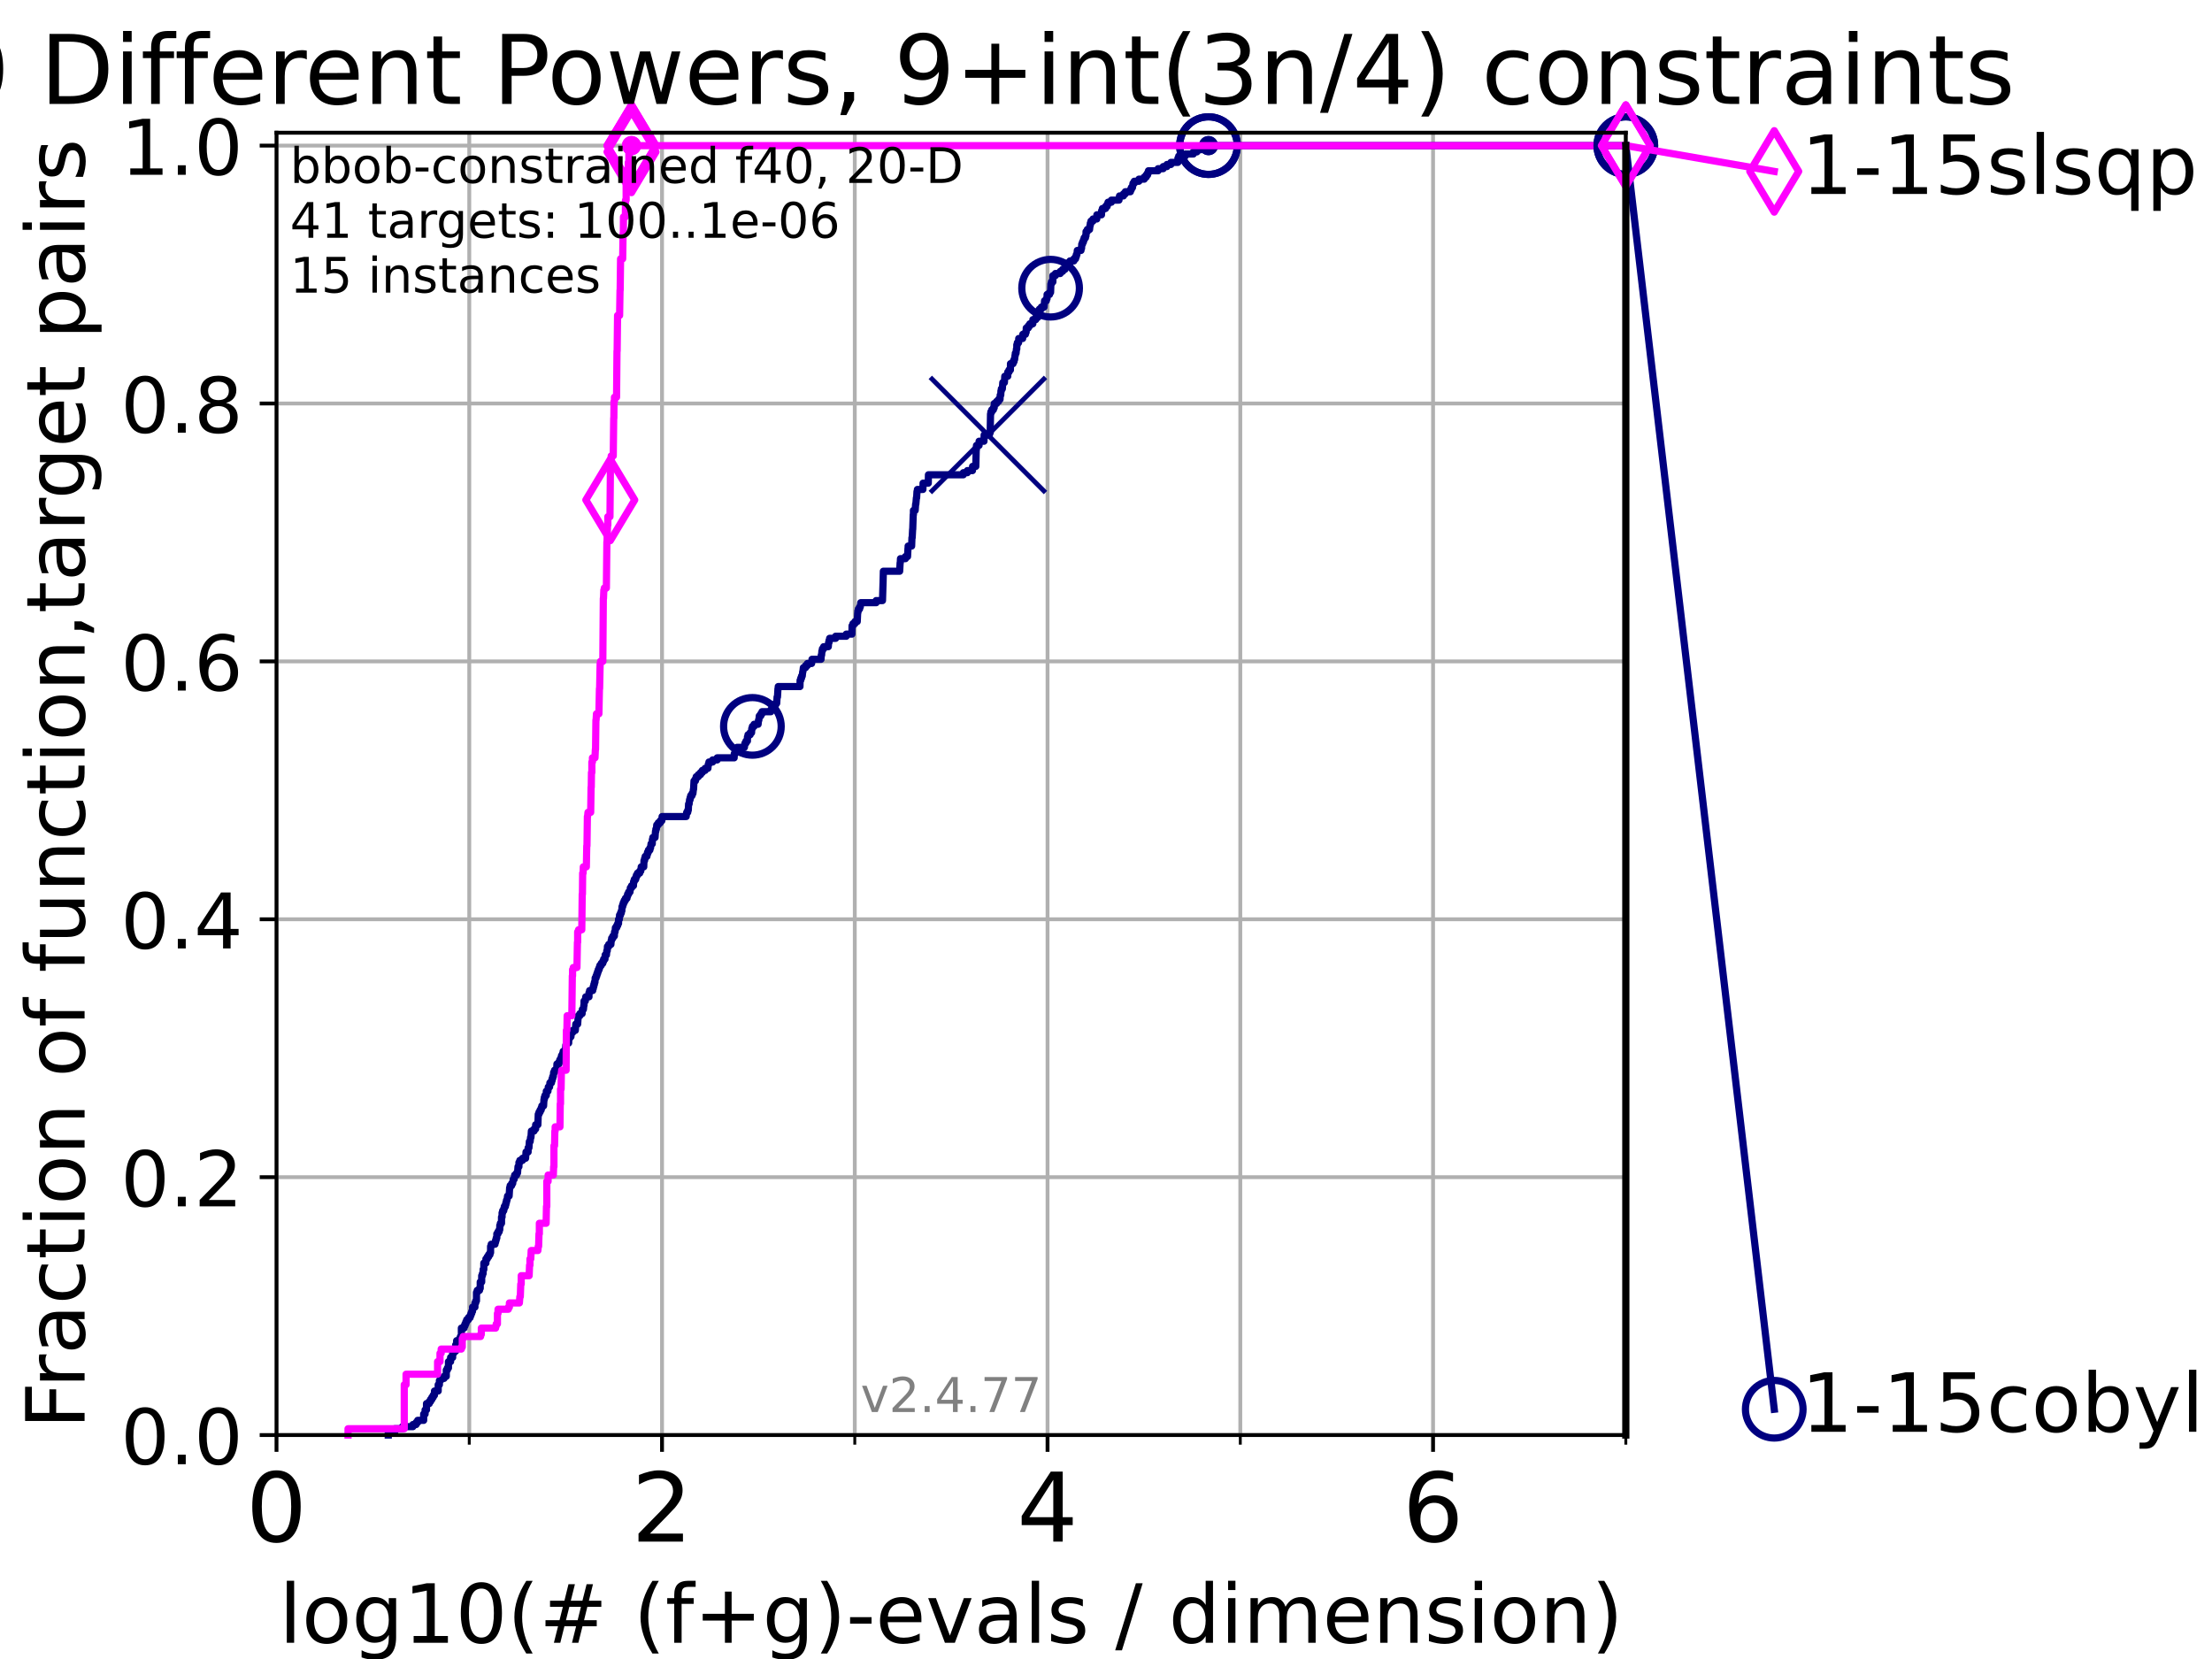 <?xml version="1.0" encoding="utf-8" standalone="no"?>
<!DOCTYPE svg PUBLIC "-//W3C//DTD SVG 1.1//EN"
  "http://www.w3.org/Graphics/SVG/1.1/DTD/svg11.dtd">
<!-- Created with matplotlib (https://matplotlib.org/) -->
<svg height="345.6pt" version="1.1" viewBox="0 0 460.8 345.6" width="460.8pt" xmlns="http://www.w3.org/2000/svg" xmlns:xlink="http://www.w3.org/1999/xlink">
 <defs>
  <style type="text/css">*{stroke-linecap:butt;stroke-linejoin:round;}</style>
 </defs>
 <g id="figure_1">
  <g id="patch_1">
   <path d="M 0 345.6 
L 460.8 345.6 
L 460.8 0 
L 0 0 
z
" style="fill:#ffffff;"/>
  </g>
  <g id="axes_1">
   <g id="patch_2">
    <path d="M 57.6 298.944 
L 338.688 298.944 
L 338.688 27.648 
L 57.6 27.648 
z
" style="fill:#ffffff;"/>
   </g>
   <g id="matplotlib.axis_1">
    <g id="xtick_1">
     <g id="line2d_1">
      <path clip-path="url(#pd25833a40e)" d="M 57.6 298.944 
L 57.6 27.648 
" style="fill:none;stroke:#b0b0b0;stroke-linecap:square;stroke-width:0.8;"/>
     </g>
     <g id="line2d_2">
      <defs>
       <path d="M 0 0 
L 0 3.5 
" id="m0bece69677" style="stroke:#000000;stroke-width:0.8;"/>
      </defs>
      <g>
       <use style="stroke:#000000;stroke-width:0.8;" x="57.6" xlink:href="#m0bece69677" y="298.944"/>
      </g>
     </g>
     <g id="text_1">
      <!-- 0 -->
      <g transform="translate(51.237 321.141)scale(0.2 -0.2)">
       <defs>
        <path d="M 31.781 66.406 
Q 24.172 66.406 20.328 58.906 
Q 16.5 51.422 16.5 36.375 
Q 16.5 21.391 20.328 13.891 
Q 24.172 6.391 31.781 6.391 
Q 39.453 6.391 43.281 13.891 
Q 47.125 21.391 47.125 36.375 
Q 47.125 51.422 43.281 58.906 
Q 39.453 66.406 31.781 66.406 
z
M 31.781 74.219 
Q 44.047 74.219 50.516 64.516 
Q 56.984 54.828 56.984 36.375 
Q 56.984 17.969 50.516 8.266 
Q 44.047 -1.422 31.781 -1.422 
Q 19.531 -1.422 13.062 8.266 
Q 6.594 17.969 6.594 36.375 
Q 6.594 54.828 13.062 64.516 
Q 19.531 74.219 31.781 74.219 
z
" id="DejaVuSans-48"/>
       </defs>
       <use xlink:href="#DejaVuSans-48"/>
      </g>
     </g>
    </g>
    <g id="xtick_2">
     <g id="line2d_3">
      <path clip-path="url(#pd25833a40e)" d="M 137.911 298.944 
L 137.911 27.648 
" style="fill:none;stroke:#b0b0b0;stroke-linecap:square;stroke-width:0.8;"/>
     </g>
     <g id="line2d_4">
      <g>
       <use style="stroke:#000000;stroke-width:0.8;" x="137.911" xlink:href="#m0bece69677" y="298.944"/>
      </g>
     </g>
     <g id="text_2">
      <!-- 2 -->
      <g transform="translate(131.548 321.141)scale(0.2 -0.2)">
       <defs>
        <path d="M 19.188 8.297 
L 53.609 8.297 
L 53.609 0 
L 7.328 0 
L 7.328 8.297 
Q 12.938 14.109 22.625 23.891 
Q 32.328 33.688 34.812 36.531 
Q 39.547 41.844 41.422 45.531 
Q 43.312 49.219 43.312 52.781 
Q 43.312 58.594 39.234 62.25 
Q 35.156 65.922 28.609 65.922 
Q 23.969 65.922 18.812 64.312 
Q 13.672 62.703 7.812 59.422 
L 7.812 69.391 
Q 13.766 71.781 18.938 73 
Q 24.125 74.219 28.422 74.219 
Q 39.75 74.219 46.484 68.547 
Q 53.219 62.891 53.219 53.422 
Q 53.219 48.922 51.531 44.891 
Q 49.859 40.875 45.406 35.406 
Q 44.188 33.984 37.641 27.219 
Q 31.109 20.453 19.188 8.297 
z
" id="DejaVuSans-50"/>
       </defs>
       <use xlink:href="#DejaVuSans-50"/>
      </g>
     </g>
    </g>
    <g id="xtick_3">
     <g id="line2d_5">
      <path clip-path="url(#pd25833a40e)" d="M 218.222 298.944 
L 218.222 27.648 
" style="fill:none;stroke:#b0b0b0;stroke-linecap:square;stroke-width:0.8;"/>
     </g>
     <g id="line2d_6">
      <g>
       <use style="stroke:#000000;stroke-width:0.8;" x="218.222" xlink:href="#m0bece69677" y="298.944"/>
      </g>
     </g>
     <g id="text_3">
      <!-- 4 -->
      <g transform="translate(211.859 321.141)scale(0.2 -0.2)">
       <defs>
        <path d="M 37.797 64.312 
L 12.891 25.391 
L 37.797 25.391 
z
M 35.203 72.906 
L 47.609 72.906 
L 47.609 25.391 
L 58.016 25.391 
L 58.016 17.188 
L 47.609 17.188 
L 47.609 0 
L 37.797 0 
L 37.797 17.188 
L 4.891 17.188 
L 4.891 26.703 
z
" id="DejaVuSans-52"/>
       </defs>
       <use xlink:href="#DejaVuSans-52"/>
      </g>
     </g>
    </g>
    <g id="xtick_4">
     <g id="line2d_7">
      <path clip-path="url(#pd25833a40e)" d="M 298.533 298.944 
L 298.533 27.648 
" style="fill:none;stroke:#b0b0b0;stroke-linecap:square;stroke-width:0.8;"/>
     </g>
     <g id="line2d_8">
      <g>
       <use style="stroke:#000000;stroke-width:0.8;" x="298.533" xlink:href="#m0bece69677" y="298.944"/>
      </g>
     </g>
     <g id="text_4">
      <!-- 6 -->
      <g transform="translate(292.17 321.141)scale(0.2 -0.2)">
       <defs>
        <path d="M 33.016 40.375 
Q 26.375 40.375 22.484 35.828 
Q 18.609 31.297 18.609 23.391 
Q 18.609 15.531 22.484 10.953 
Q 26.375 6.391 33.016 6.391 
Q 39.656 6.391 43.531 10.953 
Q 47.406 15.531 47.406 23.391 
Q 47.406 31.297 43.531 35.828 
Q 39.656 40.375 33.016 40.375 
z
M 52.594 71.297 
L 52.594 62.312 
Q 48.875 64.062 45.094 64.984 
Q 41.312 65.922 37.594 65.922 
Q 27.828 65.922 22.672 59.328 
Q 17.531 52.734 16.797 39.406 
Q 19.672 43.656 24.016 45.922 
Q 28.375 48.188 33.594 48.188 
Q 44.578 48.188 50.953 41.516 
Q 57.328 34.859 57.328 23.391 
Q 57.328 12.156 50.688 5.359 
Q 44.047 -1.422 33.016 -1.422 
Q 20.359 -1.422 13.672 8.266 
Q 6.984 17.969 6.984 36.375 
Q 6.984 53.656 15.188 63.938 
Q 23.391 74.219 37.203 74.219 
Q 40.922 74.219 44.703 73.484 
Q 48.484 72.75 52.594 71.297 
z
" id="DejaVuSans-54"/>
       </defs>
       <use xlink:href="#DejaVuSans-54"/>
      </g>
     </g>
    </g>
    <g id="xtick_5">
     <g id="line2d_9">
      <path clip-path="url(#pd25833a40e)" d="M 97.755 298.944 
L 97.755 27.648 
" style="fill:none;stroke:#b0b0b0;stroke-linecap:square;stroke-width:0.8;"/>
     </g>
     <g id="line2d_10">
      <defs>
       <path d="M 0 0 
L 0 2 
" id="ma650c4e9c0" style="stroke:#000000;stroke-width:0.6;"/>
      </defs>
      <g>
       <use style="stroke:#000000;stroke-width:0.6;" x="97.755" xlink:href="#ma650c4e9c0" y="298.944"/>
      </g>
     </g>
    </g>
    <g id="xtick_6">
     <g id="line2d_11">
      <path clip-path="url(#pd25833a40e)" d="M 178.066 298.944 
L 178.066 27.648 
" style="fill:none;stroke:#b0b0b0;stroke-linecap:square;stroke-width:0.8;"/>
     </g>
     <g id="line2d_12">
      <g>
       <use style="stroke:#000000;stroke-width:0.6;" x="178.066" xlink:href="#ma650c4e9c0" y="298.944"/>
      </g>
     </g>
    </g>
    <g id="xtick_7">
     <g id="line2d_13">
      <path clip-path="url(#pd25833a40e)" d="M 258.377 298.944 
L 258.377 27.648 
" style="fill:none;stroke:#b0b0b0;stroke-linecap:square;stroke-width:0.8;"/>
     </g>
     <g id="line2d_14">
      <g>
       <use style="stroke:#000000;stroke-width:0.6;" x="258.377" xlink:href="#ma650c4e9c0" y="298.944"/>
      </g>
     </g>
    </g>
    <g id="xtick_8">
     <g id="line2d_15">
      <path clip-path="url(#pd25833a40e)" d="M 338.688 298.944 
L 338.688 27.648 
" style="fill:none;stroke:#b0b0b0;stroke-linecap:square;stroke-width:0.8;"/>
     </g>
     <g id="line2d_16">
      <g>
       <use style="stroke:#000000;stroke-width:0.6;" x="338.688" xlink:href="#ma650c4e9c0" y="298.944"/>
      </g>
     </g>
    </g>
    <g id="text_5">
     <!-- log10(# (f+g)-evals / dimension) -->
     <g transform="translate(58.145 342.218)scale(0.17 -0.17)">
      <defs>
       <path d="M 9.422 75.984 
L 18.406 75.984 
L 18.406 0 
L 9.422 0 
z
" id="DejaVuSans-108"/>
       <path d="M 30.609 48.391 
Q 23.391 48.391 19.188 42.75 
Q 14.984 37.109 14.984 27.297 
Q 14.984 17.484 19.156 11.844 
Q 23.344 6.203 30.609 6.203 
Q 37.797 6.203 41.984 11.859 
Q 46.188 17.531 46.188 27.297 
Q 46.188 37.016 41.984 42.703 
Q 37.797 48.391 30.609 48.391 
z
M 30.609 56 
Q 42.328 56 49.016 48.375 
Q 55.719 40.766 55.719 27.297 
Q 55.719 13.875 49.016 6.219 
Q 42.328 -1.422 30.609 -1.422 
Q 18.844 -1.422 12.172 6.219 
Q 5.516 13.875 5.516 27.297 
Q 5.516 40.766 12.172 48.375 
Q 18.844 56 30.609 56 
z
" id="DejaVuSans-111"/>
       <path d="M 45.406 27.984 
Q 45.406 37.75 41.375 43.109 
Q 37.359 48.484 30.078 48.484 
Q 22.859 48.484 18.828 43.109 
Q 14.797 37.75 14.797 27.984 
Q 14.797 18.266 18.828 12.891 
Q 22.859 7.516 30.078 7.516 
Q 37.359 7.516 41.375 12.891 
Q 45.406 18.266 45.406 27.984 
z
M 54.391 6.781 
Q 54.391 -7.172 48.188 -13.984 
Q 42 -20.797 29.203 -20.797 
Q 24.469 -20.797 20.266 -20.094 
Q 16.062 -19.391 12.109 -17.922 
L 12.109 -9.188 
Q 16.062 -11.328 19.922 -12.344 
Q 23.781 -13.375 27.781 -13.375 
Q 36.625 -13.375 41.016 -8.766 
Q 45.406 -4.156 45.406 5.172 
L 45.406 9.625 
Q 42.625 4.781 38.281 2.391 
Q 33.938 0 27.875 0 
Q 17.828 0 11.672 7.656 
Q 5.516 15.328 5.516 27.984 
Q 5.516 40.672 11.672 48.328 
Q 17.828 56 27.875 56 
Q 33.938 56 38.281 53.609 
Q 42.625 51.219 45.406 46.391 
L 45.406 54.688 
L 54.391 54.688 
z
" id="DejaVuSans-103"/>
       <path d="M 12.406 8.297 
L 28.516 8.297 
L 28.516 63.922 
L 10.984 60.406 
L 10.984 69.391 
L 28.422 72.906 
L 38.281 72.906 
L 38.281 8.297 
L 54.391 8.297 
L 54.391 0 
L 12.406 0 
z
" id="DejaVuSans-49"/>
       <path d="M 31 75.875 
Q 24.469 64.656 21.281 53.656 
Q 18.109 42.672 18.109 31.391 
Q 18.109 20.125 21.312 9.062 
Q 24.516 -2 31 -13.188 
L 23.188 -13.188 
Q 15.875 -1.703 12.234 9.375 
Q 8.594 20.453 8.594 31.391 
Q 8.594 42.281 12.203 53.312 
Q 15.828 64.359 23.188 75.875 
z
" id="DejaVuSans-40"/>
       <path d="M 51.125 44 
L 36.922 44 
L 32.812 27.688 
L 47.125 27.688 
z
M 43.797 71.781 
L 38.719 51.516 
L 52.984 51.516 
L 58.109 71.781 
L 65.922 71.781 
L 60.891 51.516 
L 76.125 51.516 
L 76.125 44 
L 58.984 44 
L 54.984 27.688 
L 70.516 27.688 
L 70.516 20.219 
L 53.078 20.219 
L 48 0 
L 40.188 0 
L 45.219 20.219 
L 30.906 20.219 
L 25.875 0 
L 18.016 0 
L 23.094 20.219 
L 7.719 20.219 
L 7.719 27.688 
L 24.906 27.688 
L 29 44 
L 13.281 44 
L 13.281 51.516 
L 30.906 51.516 
L 35.891 71.781 
z
" id="DejaVuSans-35"/>
       <path id="DejaVuSans-32"/>
       <path d="M 37.109 75.984 
L 37.109 68.5 
L 28.516 68.5 
Q 23.688 68.5 21.797 66.547 
Q 19.922 64.594 19.922 59.516 
L 19.922 54.688 
L 34.719 54.688 
L 34.719 47.703 
L 19.922 47.703 
L 19.922 0 
L 10.891 0 
L 10.891 47.703 
L 2.297 47.703 
L 2.297 54.688 
L 10.891 54.688 
L 10.891 58.5 
Q 10.891 67.625 15.141 71.797 
Q 19.391 75.984 28.609 75.984 
z
" id="DejaVuSans-102"/>
       <path d="M 46 62.703 
L 46 35.5 
L 73.188 35.5 
L 73.188 27.203 
L 46 27.203 
L 46 0 
L 37.797 0 
L 37.797 27.203 
L 10.594 27.203 
L 10.594 35.5 
L 37.797 35.5 
L 37.797 62.703 
z
" id="DejaVuSans-43"/>
       <path d="M 8.016 75.875 
L 15.828 75.875 
Q 23.141 64.359 26.781 53.312 
Q 30.422 42.281 30.422 31.391 
Q 30.422 20.453 26.781 9.375 
Q 23.141 -1.703 15.828 -13.188 
L 8.016 -13.188 
Q 14.5 -2 17.703 9.062 
Q 20.906 20.125 20.906 31.391 
Q 20.906 42.672 17.703 53.656 
Q 14.5 64.656 8.016 75.875 
z
" id="DejaVuSans-41"/>
       <path d="M 4.891 31.391 
L 31.203 31.391 
L 31.203 23.391 
L 4.891 23.391 
z
" id="DejaVuSans-45"/>
       <path d="M 56.203 29.594 
L 56.203 25.203 
L 14.891 25.203 
Q 15.484 15.922 20.484 11.062 
Q 25.484 6.203 34.422 6.203 
Q 39.594 6.203 44.453 7.469 
Q 49.312 8.734 54.109 11.281 
L 54.109 2.781 
Q 49.266 0.734 44.188 -0.344 
Q 39.109 -1.422 33.891 -1.422 
Q 20.797 -1.422 13.156 6.188 
Q 5.516 13.812 5.516 26.812 
Q 5.516 40.234 12.766 48.109 
Q 20.016 56 32.328 56 
Q 43.359 56 49.781 48.891 
Q 56.203 41.797 56.203 29.594 
z
M 47.219 32.234 
Q 47.125 39.594 43.094 43.984 
Q 39.062 48.391 32.422 48.391 
Q 24.906 48.391 20.391 44.141 
Q 15.875 39.891 15.188 32.172 
z
" id="DejaVuSans-101"/>
       <path d="M 2.984 54.688 
L 12.5 54.688 
L 29.594 8.797 
L 46.688 54.688 
L 56.203 54.688 
L 35.688 0 
L 23.484 0 
z
" id="DejaVuSans-118"/>
       <path d="M 34.281 27.484 
Q 23.391 27.484 19.188 25 
Q 14.984 22.516 14.984 16.5 
Q 14.984 11.719 18.141 8.906 
Q 21.297 6.109 26.703 6.109 
Q 34.188 6.109 38.703 11.406 
Q 43.219 16.703 43.219 25.484 
L 43.219 27.484 
z
M 52.203 31.203 
L 52.203 0 
L 43.219 0 
L 43.219 8.297 
Q 40.141 3.328 35.547 0.953 
Q 30.953 -1.422 24.312 -1.422 
Q 15.922 -1.422 10.953 3.297 
Q 6 8.016 6 15.922 
Q 6 25.141 12.172 29.828 
Q 18.359 34.516 30.609 34.516 
L 43.219 34.516 
L 43.219 35.406 
Q 43.219 41.609 39.141 45 
Q 35.062 48.391 27.688 48.391 
Q 23 48.391 18.547 47.266 
Q 14.109 46.141 10.016 43.891 
L 10.016 52.203 
Q 14.938 54.109 19.578 55.047 
Q 24.219 56 28.609 56 
Q 40.484 56 46.344 49.844 
Q 52.203 43.703 52.203 31.203 
z
" id="DejaVuSans-97"/>
       <path d="M 44.281 53.078 
L 44.281 44.578 
Q 40.484 46.531 36.375 47.5 
Q 32.281 48.484 27.875 48.484 
Q 21.188 48.484 17.844 46.438 
Q 14.5 44.391 14.5 40.281 
Q 14.5 37.156 16.891 35.375 
Q 19.281 33.594 26.516 31.984 
L 29.594 31.297 
Q 39.156 29.25 43.188 25.516 
Q 47.219 21.781 47.219 15.094 
Q 47.219 7.469 41.188 3.016 
Q 35.156 -1.422 24.609 -1.422 
Q 20.219 -1.422 15.453 -0.562 
Q 10.688 0.297 5.422 2 
L 5.422 11.281 
Q 10.406 8.688 15.234 7.391 
Q 20.062 6.109 24.812 6.109 
Q 31.156 6.109 34.562 8.281 
Q 37.984 10.453 37.984 14.406 
Q 37.984 18.062 35.516 20.016 
Q 33.062 21.969 24.703 23.781 
L 21.578 24.516 
Q 13.234 26.266 9.516 29.906 
Q 5.812 33.547 5.812 39.891 
Q 5.812 47.609 11.281 51.797 
Q 16.75 56 26.812 56 
Q 31.781 56 36.172 55.266 
Q 40.578 54.547 44.281 53.078 
z
" id="DejaVuSans-115"/>
       <path d="M 25.391 72.906 
L 33.688 72.906 
L 8.297 -9.281 
L 0 -9.281 
z
" id="DejaVuSans-47"/>
       <path d="M 45.406 46.391 
L 45.406 75.984 
L 54.391 75.984 
L 54.391 0 
L 45.406 0 
L 45.406 8.203 
Q 42.578 3.328 38.25 0.953 
Q 33.938 -1.422 27.875 -1.422 
Q 17.969 -1.422 11.734 6.484 
Q 5.516 14.406 5.516 27.297 
Q 5.516 40.188 11.734 48.094 
Q 17.969 56 27.875 56 
Q 33.938 56 38.25 53.625 
Q 42.578 51.266 45.406 46.391 
z
M 14.797 27.297 
Q 14.797 17.391 18.875 11.75 
Q 22.953 6.109 30.078 6.109 
Q 37.203 6.109 41.297 11.75 
Q 45.406 17.391 45.406 27.297 
Q 45.406 37.203 41.297 42.844 
Q 37.203 48.484 30.078 48.484 
Q 22.953 48.484 18.875 42.844 
Q 14.797 37.203 14.797 27.297 
z
" id="DejaVuSans-100"/>
       <path d="M 9.422 54.688 
L 18.406 54.688 
L 18.406 0 
L 9.422 0 
z
M 9.422 75.984 
L 18.406 75.984 
L 18.406 64.594 
L 9.422 64.594 
z
" id="DejaVuSans-105"/>
       <path d="M 52 44.188 
Q 55.375 50.25 60.062 53.125 
Q 64.75 56 71.094 56 
Q 79.641 56 84.281 50.016 
Q 88.922 44.047 88.922 33.016 
L 88.922 0 
L 79.891 0 
L 79.891 32.719 
Q 79.891 40.578 77.094 44.375 
Q 74.312 48.188 68.609 48.188 
Q 61.625 48.188 57.562 43.547 
Q 53.516 38.922 53.516 30.906 
L 53.516 0 
L 44.484 0 
L 44.484 32.719 
Q 44.484 40.625 41.703 44.406 
Q 38.922 48.188 33.109 48.188 
Q 26.219 48.188 22.156 43.531 
Q 18.109 38.875 18.109 30.906 
L 18.109 0 
L 9.078 0 
L 9.078 54.688 
L 18.109 54.688 
L 18.109 46.188 
Q 21.188 51.219 25.484 53.609 
Q 29.781 56 35.688 56 
Q 41.656 56 45.828 52.969 
Q 50 49.953 52 44.188 
z
" id="DejaVuSans-109"/>
       <path d="M 54.891 33.016 
L 54.891 0 
L 45.906 0 
L 45.906 32.719 
Q 45.906 40.484 42.875 44.328 
Q 39.844 48.188 33.797 48.188 
Q 26.516 48.188 22.312 43.547 
Q 18.109 38.922 18.109 30.906 
L 18.109 0 
L 9.078 0 
L 9.078 54.688 
L 18.109 54.688 
L 18.109 46.188 
Q 21.344 51.125 25.703 53.562 
Q 30.078 56 35.797 56 
Q 45.219 56 50.047 50.172 
Q 54.891 44.344 54.891 33.016 
z
" id="DejaVuSans-110"/>
      </defs>
      <use xlink:href="#DejaVuSans-108"/>
      <use x="27.783" xlink:href="#DejaVuSans-111"/>
      <use x="88.965" xlink:href="#DejaVuSans-103"/>
      <use x="152.441" xlink:href="#DejaVuSans-49"/>
      <use x="216.064" xlink:href="#DejaVuSans-48"/>
      <use x="279.688" xlink:href="#DejaVuSans-40"/>
      <use x="318.701" xlink:href="#DejaVuSans-35"/>
      <use x="402.49" xlink:href="#DejaVuSans-32"/>
      <use x="434.277" xlink:href="#DejaVuSans-40"/>
      <use x="473.291" xlink:href="#DejaVuSans-102"/>
      <use x="508.496" xlink:href="#DejaVuSans-43"/>
      <use x="592.285" xlink:href="#DejaVuSans-103"/>
      <use x="655.762" xlink:href="#DejaVuSans-41"/>
      <use x="694.775" xlink:href="#DejaVuSans-45"/>
      <use x="730.859" xlink:href="#DejaVuSans-101"/>
      <use x="792.383" xlink:href="#DejaVuSans-118"/>
      <use x="851.562" xlink:href="#DejaVuSans-97"/>
      <use x="912.842" xlink:href="#DejaVuSans-108"/>
      <use x="940.625" xlink:href="#DejaVuSans-115"/>
      <use x="992.725" xlink:href="#DejaVuSans-32"/>
      <use x="1024.512" xlink:href="#DejaVuSans-47"/>
      <use x="1058.203" xlink:href="#DejaVuSans-32"/>
      <use x="1089.99" xlink:href="#DejaVuSans-100"/>
      <use x="1153.467" xlink:href="#DejaVuSans-105"/>
      <use x="1181.25" xlink:href="#DejaVuSans-109"/>
      <use x="1278.662" xlink:href="#DejaVuSans-101"/>
      <use x="1340.186" xlink:href="#DejaVuSans-110"/>
      <use x="1403.564" xlink:href="#DejaVuSans-115"/>
      <use x="1455.664" xlink:href="#DejaVuSans-105"/>
      <use x="1483.447" xlink:href="#DejaVuSans-111"/>
      <use x="1544.629" xlink:href="#DejaVuSans-110"/>
      <use x="1608.008" xlink:href="#DejaVuSans-41"/>
     </g>
    </g>
   </g>
   <g id="matplotlib.axis_2">
    <g id="ytick_1">
     <g id="line2d_17">
      <path clip-path="url(#pd25833a40e)" d="M 57.6 298.944 
L 338.688 298.944 
" style="fill:none;stroke:#b0b0b0;stroke-linecap:square;stroke-width:0.8;"/>
     </g>
     <g id="line2d_18">
      <defs>
       <path d="M 0 0 
L -3.5 0 
" id="mc42be10756" style="stroke:#000000;stroke-width:0.8;"/>
      </defs>
      <g>
       <use style="stroke:#000000;stroke-width:0.8;" x="57.6" xlink:href="#mc42be10756" y="298.944"/>
      </g>
     </g>
     <g id="text_6">
      <!-- 0.0 -->
      <g transform="translate(25.155 305.023)scale(0.16 -0.16)">
       <defs>
        <path d="M 10.688 12.406 
L 21 12.406 
L 21 0 
L 10.688 0 
z
" id="DejaVuSans-46"/>
       </defs>
       <use xlink:href="#DejaVuSans-48"/>
       <use x="63.623" xlink:href="#DejaVuSans-46"/>
       <use x="95.41" xlink:href="#DejaVuSans-48"/>
      </g>
     </g>
    </g>
    <g id="ytick_2">
     <g id="line2d_19">
      <path clip-path="url(#pd25833a40e)" d="M 57.6 245.222 
L 338.688 245.222 
" style="fill:none;stroke:#b0b0b0;stroke-linecap:square;stroke-width:0.8;"/>
     </g>
     <g id="line2d_20">
      <g>
       <use style="stroke:#000000;stroke-width:0.8;" x="57.6" xlink:href="#mc42be10756" y="245.222"/>
      </g>
     </g>
     <g id="text_7">
      <!-- 0.2 -->
      <g transform="translate(25.155 251.301)scale(0.16 -0.16)">
       <use xlink:href="#DejaVuSans-48"/>
       <use x="63.623" xlink:href="#DejaVuSans-46"/>
       <use x="95.41" xlink:href="#DejaVuSans-50"/>
      </g>
     </g>
    </g>
    <g id="ytick_3">
     <g id="line2d_21">
      <path clip-path="url(#pd25833a40e)" d="M 57.6 191.5 
L 338.688 191.5 
" style="fill:none;stroke:#b0b0b0;stroke-linecap:square;stroke-width:0.8;"/>
     </g>
     <g id="line2d_22">
      <g>
       <use style="stroke:#000000;stroke-width:0.8;" x="57.6" xlink:href="#mc42be10756" y="191.5"/>
      </g>
     </g>
     <g id="text_8">
      <!-- 0.4 -->
      <g transform="translate(25.155 197.579)scale(0.16 -0.16)">
       <use xlink:href="#DejaVuSans-48"/>
       <use x="63.623" xlink:href="#DejaVuSans-46"/>
       <use x="95.41" xlink:href="#DejaVuSans-52"/>
      </g>
     </g>
    </g>
    <g id="ytick_4">
     <g id="line2d_23">
      <path clip-path="url(#pd25833a40e)" d="M 57.6 137.778 
L 338.688 137.778 
" style="fill:none;stroke:#b0b0b0;stroke-linecap:square;stroke-width:0.8;"/>
     </g>
     <g id="line2d_24">
      <g>
       <use style="stroke:#000000;stroke-width:0.8;" x="57.6" xlink:href="#mc42be10756" y="137.778"/>
      </g>
     </g>
     <g id="text_9">
      <!-- 0.6 -->
      <g transform="translate(25.155 143.857)scale(0.16 -0.16)">
       <use xlink:href="#DejaVuSans-48"/>
       <use x="63.623" xlink:href="#DejaVuSans-46"/>
       <use x="95.41" xlink:href="#DejaVuSans-54"/>
      </g>
     </g>
    </g>
    <g id="ytick_5">
     <g id="line2d_25">
      <path clip-path="url(#pd25833a40e)" d="M 57.6 84.056 
L 338.688 84.056 
" style="fill:none;stroke:#b0b0b0;stroke-linecap:square;stroke-width:0.8;"/>
     </g>
     <g id="line2d_26">
      <g>
       <use style="stroke:#000000;stroke-width:0.8;" x="57.6" xlink:href="#mc42be10756" y="84.056"/>
      </g>
     </g>
     <g id="text_10">
      <!-- 0.8 -->
      <g transform="translate(25.155 90.135)scale(0.16 -0.16)">
       <defs>
        <path d="M 31.781 34.625 
Q 24.75 34.625 20.719 30.859 
Q 16.703 27.094 16.703 20.516 
Q 16.703 13.922 20.719 10.156 
Q 24.75 6.391 31.781 6.391 
Q 38.812 6.391 42.859 10.172 
Q 46.922 13.969 46.922 20.516 
Q 46.922 27.094 42.891 30.859 
Q 38.875 34.625 31.781 34.625 
z
M 21.922 38.812 
Q 15.578 40.375 12.031 44.719 
Q 8.5 49.078 8.5 55.328 
Q 8.5 64.062 14.719 69.141 
Q 20.953 74.219 31.781 74.219 
Q 42.672 74.219 48.875 69.141 
Q 55.078 64.062 55.078 55.328 
Q 55.078 49.078 51.531 44.719 
Q 48 40.375 41.703 38.812 
Q 48.828 37.156 52.797 32.312 
Q 56.781 27.484 56.781 20.516 
Q 56.781 9.906 50.312 4.234 
Q 43.844 -1.422 31.781 -1.422 
Q 19.734 -1.422 13.25 4.234 
Q 6.781 9.906 6.781 20.516 
Q 6.781 27.484 10.781 32.312 
Q 14.797 37.156 21.922 38.812 
z
M 18.312 54.391 
Q 18.312 48.734 21.844 45.562 
Q 25.391 42.391 31.781 42.391 
Q 38.141 42.391 41.719 45.562 
Q 45.312 48.734 45.312 54.391 
Q 45.312 60.062 41.719 63.234 
Q 38.141 66.406 31.781 66.406 
Q 25.391 66.406 21.844 63.234 
Q 18.312 60.062 18.312 54.391 
z
" id="DejaVuSans-56"/>
       </defs>
       <use xlink:href="#DejaVuSans-48"/>
       <use x="63.623" xlink:href="#DejaVuSans-46"/>
       <use x="95.41" xlink:href="#DejaVuSans-56"/>
      </g>
     </g>
    </g>
    <g id="ytick_6">
     <g id="line2d_27">
      <path clip-path="url(#pd25833a40e)" d="M 57.6 30.334 
L 338.688 30.334 
" style="fill:none;stroke:#b0b0b0;stroke-linecap:square;stroke-width:0.8;"/>
     </g>
     <g id="line2d_28">
      <g>
       <use style="stroke:#000000;stroke-width:0.8;" x="57.6" xlink:href="#mc42be10756" y="30.334"/>
      </g>
     </g>
     <g id="text_11">
      <!-- 1.0 -->
      <g transform="translate(25.155 36.413)scale(0.16 -0.16)">
       <use xlink:href="#DejaVuSans-49"/>
       <use x="63.623" xlink:href="#DejaVuSans-46"/>
       <use x="95.41" xlink:href="#DejaVuSans-48"/>
      </g>
     </g>
    </g>
    <g id="text_12">
     <!-- Fraction of function,target pairs -->
     <g transform="translate(17.62 297.681)rotate(-90)scale(0.17 -0.17)">
      <defs>
       <path d="M 9.812 72.906 
L 51.703 72.906 
L 51.703 64.594 
L 19.672 64.594 
L 19.672 43.109 
L 48.578 43.109 
L 48.578 34.812 
L 19.672 34.812 
L 19.672 0 
L 9.812 0 
z
" id="DejaVuSans-70"/>
       <path d="M 41.109 46.297 
Q 39.594 47.172 37.812 47.578 
Q 36.031 48 33.891 48 
Q 26.266 48 22.188 43.047 
Q 18.109 38.094 18.109 28.812 
L 18.109 0 
L 9.078 0 
L 9.078 54.688 
L 18.109 54.688 
L 18.109 46.188 
Q 20.953 51.172 25.484 53.578 
Q 30.031 56 36.531 56 
Q 37.453 56 38.578 55.875 
Q 39.703 55.766 41.062 55.516 
z
" id="DejaVuSans-114"/>
       <path d="M 48.781 52.594 
L 48.781 44.188 
Q 44.969 46.297 41.141 47.344 
Q 37.312 48.391 33.406 48.391 
Q 24.656 48.391 19.812 42.844 
Q 14.984 37.312 14.984 27.297 
Q 14.984 17.281 19.812 11.734 
Q 24.656 6.203 33.406 6.203 
Q 37.312 6.203 41.141 7.25 
Q 44.969 8.297 48.781 10.406 
L 48.781 2.094 
Q 45.016 0.344 40.984 -0.531 
Q 36.969 -1.422 32.422 -1.422 
Q 20.062 -1.422 12.781 6.344 
Q 5.516 14.109 5.516 27.297 
Q 5.516 40.672 12.859 48.328 
Q 20.219 56 33.016 56 
Q 37.156 56 41.109 55.141 
Q 45.062 54.297 48.781 52.594 
z
" id="DejaVuSans-99"/>
       <path d="M 18.312 70.219 
L 18.312 54.688 
L 36.812 54.688 
L 36.812 47.703 
L 18.312 47.703 
L 18.312 18.016 
Q 18.312 11.328 20.141 9.422 
Q 21.969 7.516 27.594 7.516 
L 36.812 7.516 
L 36.812 0 
L 27.594 0 
Q 17.188 0 13.234 3.875 
Q 9.281 7.766 9.281 18.016 
L 9.281 47.703 
L 2.688 47.703 
L 2.688 54.688 
L 9.281 54.688 
L 9.281 70.219 
z
" id="DejaVuSans-116"/>
       <path d="M 8.5 21.578 
L 8.5 54.688 
L 17.484 54.688 
L 17.484 21.922 
Q 17.484 14.156 20.5 10.266 
Q 23.531 6.391 29.594 6.391 
Q 36.859 6.391 41.078 11.031 
Q 45.312 15.672 45.312 23.688 
L 45.312 54.688 
L 54.297 54.688 
L 54.297 0 
L 45.312 0 
L 45.312 8.406 
Q 42.047 3.422 37.719 1 
Q 33.406 -1.422 27.688 -1.422 
Q 18.266 -1.422 13.375 4.438 
Q 8.5 10.297 8.5 21.578 
z
M 31.109 56 
z
" id="DejaVuSans-117"/>
       <path d="M 11.719 12.406 
L 22.016 12.406 
L 22.016 4 
L 14.016 -11.625 
L 7.719 -11.625 
L 11.719 4 
z
" id="DejaVuSans-44"/>
       <path d="M 18.109 8.203 
L 18.109 -20.797 
L 9.078 -20.797 
L 9.078 54.688 
L 18.109 54.688 
L 18.109 46.391 
Q 20.953 51.266 25.266 53.625 
Q 29.594 56 35.594 56 
Q 45.562 56 51.781 48.094 
Q 58.016 40.188 58.016 27.297 
Q 58.016 14.406 51.781 6.484 
Q 45.562 -1.422 35.594 -1.422 
Q 29.594 -1.422 25.266 0.953 
Q 20.953 3.328 18.109 8.203 
z
M 48.688 27.297 
Q 48.688 37.203 44.609 42.844 
Q 40.531 48.484 33.406 48.484 
Q 26.266 48.484 22.188 42.844 
Q 18.109 37.203 18.109 27.297 
Q 18.109 17.391 22.188 11.75 
Q 26.266 6.109 33.406 6.109 
Q 40.531 6.109 44.609 11.75 
Q 48.688 17.391 48.688 27.297 
z
" id="DejaVuSans-112"/>
      </defs>
      <use xlink:href="#DejaVuSans-70"/>
      <use x="50.27" xlink:href="#DejaVuSans-114"/>
      <use x="91.383" xlink:href="#DejaVuSans-97"/>
      <use x="152.662" xlink:href="#DejaVuSans-99"/>
      <use x="207.643" xlink:href="#DejaVuSans-116"/>
      <use x="246.852" xlink:href="#DejaVuSans-105"/>
      <use x="274.635" xlink:href="#DejaVuSans-111"/>
      <use x="335.816" xlink:href="#DejaVuSans-110"/>
      <use x="399.195" xlink:href="#DejaVuSans-32"/>
      <use x="430.982" xlink:href="#DejaVuSans-111"/>
      <use x="492.164" xlink:href="#DejaVuSans-102"/>
      <use x="527.369" xlink:href="#DejaVuSans-32"/>
      <use x="559.156" xlink:href="#DejaVuSans-102"/>
      <use x="594.361" xlink:href="#DejaVuSans-117"/>
      <use x="657.74" xlink:href="#DejaVuSans-110"/>
      <use x="721.119" xlink:href="#DejaVuSans-99"/>
      <use x="776.1" xlink:href="#DejaVuSans-116"/>
      <use x="815.309" xlink:href="#DejaVuSans-105"/>
      <use x="843.092" xlink:href="#DejaVuSans-111"/>
      <use x="904.273" xlink:href="#DejaVuSans-110"/>
      <use x="967.652" xlink:href="#DejaVuSans-44"/>
      <use x="999.439" xlink:href="#DejaVuSans-116"/>
      <use x="1038.648" xlink:href="#DejaVuSans-97"/>
      <use x="1099.928" xlink:href="#DejaVuSans-114"/>
      <use x="1139.291" xlink:href="#DejaVuSans-103"/>
      <use x="1202.768" xlink:href="#DejaVuSans-101"/>
      <use x="1264.291" xlink:href="#DejaVuSans-116"/>
      <use x="1303.5" xlink:href="#DejaVuSans-32"/>
      <use x="1335.287" xlink:href="#DejaVuSans-112"/>
      <use x="1398.764" xlink:href="#DejaVuSans-97"/>
      <use x="1460.043" xlink:href="#DejaVuSans-105"/>
      <use x="1487.826" xlink:href="#DejaVuSans-114"/>
      <use x="1528.939" xlink:href="#DejaVuSans-115"/>
     </g>
    </g>
   </g>
   <g id="line2d_29">
    <defs>
     <path d="M 0 1.5 
C 0.398 1.5 0.779 1.342 1.061 1.061 
C 1.342 0.779 1.5 0.398 1.5 0 
C 1.5 -0.398 1.342 -0.779 1.061 -1.061 
C 0.779 -1.342 0.398 -1.5 0 -1.5 
C -0.398 -1.5 -0.779 -1.342 -1.061 -1.061 
C -1.342 -0.779 -1.5 -0.398 -1.5 0 
C -1.5 0.398 -1.342 0.779 -1.061 1.061 
C -0.779 1.342 -0.398 1.5 0 1.5 
z
" id="mb844ff254b" style="stroke:#000080;"/>
    </defs>
    <g>
     <use style="fill:#000080;stroke:#000080;" x="251.755" xlink:href="#mb844ff254b" y="30.334"/>
     <use style="fill:#000080;stroke:#000080;" x="251.755" xlink:href="#mb844ff254b" y="30.334"/>
    </g>
   </g>
   <g id="line2d_30">
    <path d="M 80.881 298.944 
L 80.881 298.507 
L 82.207 298.507 
L 82.207 297.634 
L 83.83 297.634 
L 83.83 297.197 
L 86.013 297.197 
L 86.013 296.76 
L 86.684 296.76 
L 86.684 296.323 
L 87.01 296.323 
L 87.01 295.887 
L 88.256 295.887 
L 88.256 294.576 
L 88.554 294.576 
L 88.554 293.703 
L 88.847 293.703 
L 88.847 292.393 
L 89.419 292.393 
L 89.419 291.956 
L 89.698 291.956 
L 89.698 291.519 
L 89.973 291.519 
L 89.973 291.082 
L 90.243 291.082 
L 90.243 290.645 
L 90.509 290.645 
L 90.509 289.772 
L 91.284 289.772 
L 91.284 288.462 
L 91.535 288.462 
L 91.535 287.588 
L 91.783 287.588 
L 91.783 287.151 
L 92.504 287.151 
L 92.504 286.715 
L 92.969 286.715 
L 92.969 285.404 
L 93.197 285.404 
L 93.197 284.968 
L 93.422 284.968 
L 93.422 283.657 
L 93.864 283.657 
L 93.864 282.784 
L 94.295 282.784 
L 94.295 281.91 
L 94.506 281.91 
L 94.506 281.473 
L 94.921 281.473 
L 94.921 280.163 
L 95.125 280.163 
L 95.125 279.29 
L 95.723 279.29 
L 95.723 278.853 
L 95.918 278.853 
L 95.918 278.416 
L 96.111 278.416 
L 96.111 276.669 
L 96.676 276.669 
L 96.676 276.232 
L 96.861 276.232 
L 96.861 275.796 
L 97.044 275.796 
L 97.044 275.359 
L 97.224 275.359 
L 97.224 274.922 
L 97.58 274.922 
L 97.58 274.485 
L 97.929 274.485 
L 97.929 274.048 
L 98.101 274.048 
L 98.101 273.612 
L 98.271 273.612 
L 98.271 273.175 
L 98.439 273.175 
L 98.439 272.301 
L 98.935 272.301 
L 98.935 271.428 
L 99.098 271.428 
L 99.098 270.991 
L 99.258 270.991 
L 99.258 269.244 
L 99.418 269.244 
L 99.418 268.807 
L 99.887 268.807 
L 99.887 268.371 
L 100.04 268.371 
L 100.04 267.06 
L 100.344 267.06 
L 100.344 265.75 
L 100.493 265.75 
L 100.493 265.313 
L 100.642 265.313 
L 100.642 264.44 
L 100.789 264.44 
L 100.789 263.129 
L 101.223 263.129 
L 101.223 262.256 
L 101.507 262.256 
L 101.507 261.819 
L 101.786 261.819 
L 101.786 261.382 
L 102.06 261.382 
L 102.06 260.946 
L 102.196 260.946 
L 102.196 259.635 
L 102.331 259.635 
L 102.331 259.198 
L 103.118 259.198 
L 103.118 258.762 
L 103.246 258.762 
L 103.246 258.325 
L 103.372 258.325 
L 103.372 257.888 
L 103.498 257.888 
L 103.498 257.015 
L 103.747 257.015 
L 103.747 256.578 
L 103.993 256.578 
L 103.993 256.141 
L 104.115 256.141 
L 104.115 255.268 
L 104.235 255.268 
L 104.235 254.831 
L 104.474 254.831 
L 104.474 253.521 
L 104.592 253.521 
L 104.592 252.647 
L 104.71 252.647 
L 104.71 252.21 
L 104.942 252.21 
L 104.942 251.773 
L 105.057 251.773 
L 105.057 251.337 
L 105.285 251.337 
L 105.285 250.9 
L 105.398 250.9 
L 105.398 250.463 
L 105.51 250.463 
L 105.51 250.026 
L 105.622 250.026 
L 105.733 249.153 
L 106.061 249.153 
L 106.169 247.406 
L 106.276 247.406 
L 106.276 246.969 
L 106.594 246.969 
L 106.594 246.532 
L 106.803 246.532 
L 106.906 245.659 
L 107.111 245.659 
L 107.213 244.785 
L 107.614 244.785 
L 107.614 244.348 
L 107.811 244.348 
L 107.909 243.038 
L 108.103 243.038 
L 108.103 242.165 
L 108.294 242.165 
L 108.294 241.728 
L 108.857 241.728 
L 108.857 241.291 
L 109.491 241.291 
L 109.58 239.981 
L 110.017 239.981 
L 110.017 239.107 
L 110.189 239.107 
L 110.274 237.797 
L 110.443 237.797 
L 110.527 236.924 
L 110.611 236.924 
L 110.694 235.613 
L 111.266 235.613 
L 111.266 235.176 
L 111.585 235.176 
L 111.585 234.303 
L 112.052 234.303 
L 112.128 232.119 
L 112.281 232.119 
L 112.281 231.682 
L 112.507 231.682 
L 112.507 231.246 
L 112.73 231.246 
L 112.73 230.809 
L 112.877 230.809 
L 112.877 230.372 
L 113.24 230.372 
L 113.311 229.062 
L 113.383 229.062 
L 113.383 228.625 
L 113.524 228.625 
L 113.524 228.188 
L 113.804 228.188 
L 113.804 227.315 
L 114.148 227.315 
L 114.216 226.441 
L 114.486 226.441 
L 114.552 225.568 
L 114.882 225.568 
L 114.882 225.131 
L 115.012 225.131 
L 115.012 224.694 
L 115.141 224.694 
L 115.141 224.257 
L 115.27 224.257 
L 115.333 223.384 
L 115.523 223.384 
L 115.523 222.947 
L 115.959 222.947 
L 116.02 221.637 
L 116.443 221.637 
L 116.443 221.2 
L 116.621 221.2 
L 116.621 220.763 
L 116.856 220.763 
L 116.856 220.326 
L 116.972 220.326 
L 116.972 219.89 
L 117.203 219.89 
L 117.203 219.453 
L 117.317 219.453 
L 117.317 219.016 
L 117.765 219.016 
L 117.876 217.706 
L 118.04 217.706 
L 118.04 217.269 
L 118.471 217.269 
L 118.471 216.396 
L 118.629 216.396 
L 118.629 215.959 
L 118.943 215.959 
L 118.994 215.085 
L 119.301 215.085 
L 119.301 214.649 
L 119.85 214.649 
L 119.948 213.338 
L 120.335 213.338 
L 120.43 212.028 
L 120.477 212.028 
L 120.477 211.591 
L 120.806 211.591 
L 120.806 211.154 
L 121.265 211.154 
L 121.31 210.281 
L 121.535 210.281 
L 121.624 209.407 
L 121.668 209.407 
L 121.668 208.534 
L 121.931 208.534 
L 122.018 207.66 
L 122.699 207.66 
L 122.699 206.787 
L 122.824 206.787 
L 122.824 206.35 
L 123.474 206.35 
L 123.474 205.913 
L 123.594 205.913 
L 123.594 205.476 
L 123.712 205.476 
L 123.712 205.04 
L 123.83 205.04 
L 123.83 204.603 
L 123.947 204.603 
L 123.985 203.729 
L 124.178 203.729 
L 124.178 203.293 
L 124.331 203.293 
L 124.331 202.856 
L 124.482 202.856 
L 124.482 202.419 
L 124.632 202.419 
L 124.632 201.982 
L 124.818 201.982 
L 124.818 201.546 
L 124.965 201.546 
L 124.965 201.109 
L 125.256 201.109 
L 125.256 200.672 
L 125.577 200.672 
L 125.577 200.235 
L 125.753 200.235 
L 125.753 199.799 
L 126.031 199.799 
L 126.065 198.925 
L 126.338 198.925 
L 126.406 198.052 
L 126.507 198.052 
L 126.54 197.178 
L 126.806 197.178 
L 126.806 196.741 
L 127.262 196.741 
L 127.326 195.868 
L 127.421 195.868 
L 127.421 195.431 
L 127.674 195.431 
L 127.674 194.994 
L 127.985 194.994 
L 128.016 194.121 
L 128.138 194.121 
L 128.199 193.247 
L 128.471 193.247 
L 128.471 192.81 
L 128.68 192.81 
L 128.68 192.374 
L 128.856 192.374 
L 128.856 191.5 
L 129.031 191.5 
L 129.06 190.627 
L 129.262 190.627 
L 129.262 190.19 
L 129.433 190.19 
L 129.433 189.753 
L 129.546 189.753 
L 129.574 188.879 
L 129.714 188.879 
L 129.714 188.443 
L 129.853 188.443 
L 129.853 188.006 
L 130.046 188.006 
L 130.046 187.569 
L 130.291 187.569 
L 130.291 187.132 
L 130.612 187.132 
L 130.612 186.696 
L 130.744 186.696 
L 130.744 186.259 
L 130.953 186.259 
L 130.953 185.822 
L 131.236 185.822 
L 131.313 184.949 
L 131.566 184.949 
L 131.566 184.512 
L 131.963 184.512 
L 131.987 183.638 
L 132.133 183.638 
L 132.133 183.202 
L 132.423 183.202 
L 132.423 182.765 
L 132.565 182.765 
L 132.565 182.328 
L 132.801 182.328 
L 132.801 181.891 
L 133.262 181.891 
L 133.262 181.454 
L 133.488 181.454 
L 133.578 180.581 
L 134.106 180.581 
L 134.15 179.271 
L 134.279 179.271 
L 134.279 178.834 
L 134.407 178.834 
L 134.407 178.397 
L 134.766 178.397 
L 134.766 177.96 
L 134.891 177.96 
L 134.891 177.524 
L 135.077 177.524 
L 135.077 177.087 
L 135.382 177.087 
L 135.382 176.65 
L 135.522 176.65 
L 135.622 175.777 
L 135.879 175.777 
L 135.898 174.903 
L 135.996 174.903 
L 135.996 174.466 
L 136.457 174.466 
L 136.551 173.156 
L 136.627 173.156 
L 136.627 172.719 
L 136.739 172.719 
L 136.813 171.846 
L 137.126 171.846 
L 137.126 171.409 
L 137.541 171.409 
L 137.541 170.972 
L 137.876 170.972 
L 137.928 170.099 
L 142.943 170.099 
L 143.047 169.225 
L 143.267 169.225 
L 143.267 168.788 
L 143.382 168.788 
L 143.445 167.478 
L 143.559 167.478 
L 143.647 166.604 
L 143.76 166.604 
L 143.76 166.168 
L 143.884 166.168 
L 143.884 165.731 
L 144.167 165.731 
L 144.167 165.294 
L 144.349 165.294 
L 144.445 164.421 
L 144.481 164.421 
L 144.576 162.674 
L 144.871 162.674 
L 144.871 162.237 
L 145.034 162.237 
L 145.034 161.8 
L 145.48 161.8 
L 145.48 161.363 
L 145.938 161.363 
L 145.938 160.927 
L 146.308 160.927 
L 146.308 160.49 
L 146.891 160.49 
L 146.891 160.053 
L 147.475 160.053 
L 147.555 159.179 
L 147.685 159.179 
L 147.685 158.743 
L 148.454 158.743 
L 148.454 158.306 
L 149.409 158.306 
L 149.409 157.869 
L 152.941 157.869 
L 152.963 156.996 
L 153.197 156.996 
L 153.197 156.559 
L 153.356 156.559 
L 153.356 156.122 
L 153.534 156.122 
L 153.534 155.685 
L 155.073 155.685 
L 155.184 154.812 
L 155.403 154.812 
L 155.403 154.375 
L 155.701 154.375 
L 155.707 153.502 
L 155.82 153.502 
L 155.82 153.065 
L 156.27 153.065 
L 156.27 152.628 
L 156.566 152.628 
L 156.607 151.755 
L 156.738 151.755 
L 156.738 151.318 
L 157.09 151.318 
L 157.09 150.881 
L 157.926 150.881 
L 158.015 150.007 
L 158.086 150.007 
L 158.174 149.134 
L 158.487 149.134 
L 158.487 148.697 
L 158.743 148.697 
L 158.743 148.26 
L 160.585 148.26 
L 160.585 147.824 
L 161.045 147.824 
L 161.146 146.95 
L 161.538 146.95 
L 161.538 146.513 
L 161.801 146.513 
L 161.881 145.203 
L 161.96 145.203 
L 162.065 143.456 
L 162.122 143.456 
L 162.122 143.019 
L 166.647 143.019 
L 166.674 141.709 
L 166.814 141.709 
L 166.814 141.272 
L 166.973 141.272 
L 166.973 140.835 
L 167.121 140.835 
L 167.212 139.962 
L 167.248 139.962 
L 167.351 139.088 
L 167.806 139.088 
L 167.806 138.652 
L 168.191 138.652 
L 168.191 138.215 
L 169.078 138.215 
L 169.153 137.341 
L 171.034 137.341 
L 171.086 136.468 
L 171.154 136.468 
L 171.221 135.594 
L 171.316 135.594 
L 171.316 135.157 
L 171.584 135.157 
L 171.584 134.721 
L 172.549 134.721 
L 172.611 133.847 
L 172.702 133.847 
L 172.702 133.41 
L 172.829 133.41 
L 172.829 132.974 
L 174.083 132.974 
L 174.083 132.537 
L 176.293 132.537 
L 176.293 132.1 
L 177.474 132.1 
L 177.499 130.353 
L 177.685 130.353 
L 177.685 129.916 
L 178.097 129.916 
L 178.097 129.48 
L 178.581 129.48 
L 178.664 127.732 
L 178.694 127.732 
L 178.694 127.296 
L 178.81 127.296 
L 178.81 126.859 
L 179.068 126.859 
L 179.068 126.422 
L 179.218 126.422 
L 179.306 125.549 
L 182.521 125.549 
L 182.521 125.112 
L 183.839 125.112 
L 183.948 121.618 
L 183.953 121.618 
L 184.019 118.997 
L 187.415 118.997 
L 187.512 117.25 
L 187.543 117.25 
L 187.585 116.377 
L 188.619 116.377 
L 188.619 115.94 
L 189.059 115.94 
L 189.152 114.193 
L 189.18 114.193 
L 189.18 113.756 
L 189.91 113.756 
L 189.974 112.009 
L 190.024 112.009 
L 190.116 110.262 
L 190.137 110.262 
L 190.243 107.205 
L 190.282 107.205 
L 190.285 106.331 
L 190.649 106.331 
L 190.738 105.021 
L 190.788 105.021 
L 190.899 103.71 
L 190.95 103.71 
L 191.022 102.4 
L 191.112 102.4 
L 191.112 101.963 
L 192.257 101.963 
L 192.291 100.653 
L 193.377 100.653 
L 193.411 98.906 
L 200.68 98.906 
L 200.68 98.469 
L 201.519 98.469 
L 201.519 98.033 
L 202.584 98.033 
L 202.603 97.159 
L 203.282 97.159 
L 203.363 93.665 
L 203.405 93.665 
L 203.42 92.791 
L 203.959 92.791 
L 203.964 91.918 
L 204.981 91.918 
L 205.016 90.608 
L 206.108 90.608 
L 206.108 90.171 
L 206.273 90.171 
L 206.344 86.24 
L 206.406 86.24 
L 206.406 85.803 
L 206.602 85.803 
L 206.602 85.366 
L 206.935 85.366 
L 206.935 84.93 
L 207.116 84.93 
L 207.125 84.056 
L 207.613 84.056 
L 207.613 83.619 
L 208.025 83.619 
L 208.025 83.183 
L 208.329 83.183 
L 208.355 82.309 
L 208.478 82.309 
L 208.512 81.435 
L 208.596 81.435 
L 208.596 80.999 
L 208.804 80.999 
L 208.899 79.688 
L 209.235 79.688 
L 209.314 78.378 
L 209.934 78.378 
L 209.934 77.505 
L 210.196 77.505 
L 210.196 77.068 
L 210.483 77.068 
L 210.503 75.758 
L 211.037 75.758 
L 211.037 75.321 
L 211.243 75.321 
L 211.243 74.884 
L 211.365 74.884 
L 211.45 74.011 
L 211.507 74.011 
L 211.507 73.574 
L 211.664 73.574 
L 211.74 72.7 
L 211.814 72.7 
L 211.814 71.827 
L 211.929 71.827 
L 211.929 71.39 
L 212.194 71.39 
L 212.218 70.516 
L 213.039 70.516 
L 213.067 69.643 
L 213.616 69.643 
L 213.616 69.206 
L 213.769 69.206 
L 213.787 68.333 
L 214.202 68.333 
L 214.202 67.896 
L 214.524 67.896 
L 214.524 67.459 
L 215.153 67.459 
L 215.164 66.586 
L 215.761 66.586 
L 215.761 66.149 
L 216.16 66.149 
L 216.165 64.838 
L 216.522 64.838 
L 216.522 64.402 
L 216.935 64.402 
L 216.935 63.965 
L 217.5 63.965 
L 217.602 62.655 
L 217.975 62.655 
L 217.975 62.218 
L 218.12 62.218 
L 218.126 61.344 
L 218.641 61.344 
L 218.641 60.908 
L 218.856 60.908 
L 218.916 59.161 
L 219.025 59.161 
L 219.025 58.724 
L 219.332 58.724 
L 219.334 57.413 
L 219.862 57.413 
L 219.862 56.977 
L 220.866 56.977 
L 220.866 56.54 
L 221.366 56.54 
L 221.366 56.103 
L 221.869 56.103 
L 221.893 55.23 
L 222.353 55.23 
L 222.353 54.793 
L 222.893 54.793 
L 222.893 54.356 
L 223.71 54.356 
L 223.71 53.919 
L 224.057 53.919 
L 224.057 53.483 
L 224.212 53.483 
L 224.212 53.046 
L 224.346 53.046 
L 224.421 52.172 
L 225.188 52.172 
L 225.188 51.736 
L 225.309 51.736 
L 225.347 50.862 
L 225.505 50.862 
L 225.505 50.425 
L 225.695 50.425 
L 225.695 49.988 
L 225.842 49.988 
L 225.842 49.552 
L 226.118 49.552 
L 226.118 49.115 
L 226.235 49.115 
L 226.24 48.241 
L 226.51 48.241 
L 226.51 47.805 
L 226.974 47.805 
L 227.065 46.931 
L 227.133 46.931 
L 227.133 46.494 
L 227.267 46.494 
L 227.267 46.058 
L 227.685 46.058 
L 227.685 45.621 
L 228.481 45.621 
L 228.496 44.747 
L 229.461 44.747 
L 229.497 43.874 
L 229.65 43.874 
L 229.65 43.437 
L 230.31 43.437 
L 230.31 43 
L 230.635 43 
L 230.635 42.563 
L 230.822 42.563 
L 230.822 42.127 
L 231.523 42.127 
L 231.523 41.69 
L 233.102 41.69 
L 233.211 40.816 
L 234.036 40.816 
L 234.036 40.38 
L 234.426 40.38 
L 234.426 39.943 
L 235.479 39.943 
L 235.479 39.506 
L 235.674 39.506 
L 235.674 39.069 
L 235.916 39.069 
L 236.016 38.196 
L 236.286 38.196 
L 236.286 37.759 
L 237.257 37.759 
L 237.257 37.322 
L 238.366 37.322 
L 238.366 36.886 
L 238.776 36.886 
L 238.776 36.449 
L 239.062 36.449 
L 239.062 36.012 
L 239.244 36.012 
L 239.244 35.575 
L 241.255 35.575 
L 241.255 35.139 
L 242.314 35.139 
L 242.314 34.702 
L 243.092 34.702 
L 243.092 34.265 
L 243.925 34.265 
L 243.925 33.828 
L 245.375 33.828 
L 245.384 32.955 
L 245.547 32.955 
L 245.547 32.518 
L 246.912 32.518 
L 246.912 32.081 
L 248.6 32.081 
L 248.6 31.644 
L 249.332 31.644 
L 249.332 31.208 
L 250.061 31.208 
L 250.061 30.771 
L 251.755 30.771 
L 251.755 30.334 
L 338.688 30.334 
L 338.688 30.334 
" style="fill:none;stroke:#000080;stroke-linecap:square;stroke-width:1.5;"/>
   </g>
   <g id="line2d_31">
    <defs>
     <path d="M 0 6 
C 1.591 6 3.117 5.368 4.243 4.243 
C 5.368 3.117 6 1.591 6 0 
C 6 -1.591 5.368 -3.117 4.243 -4.243 
C 3.117 -5.368 1.591 -6 0 -6 
C -1.591 -6 -3.117 -5.368 -4.243 -4.243 
C -5.368 -3.117 -6 -1.591 -6 0 
C -6 1.591 -5.368 3.117 -4.243 4.243 
C -3.117 5.368 -1.591 6 0 6 
z
" id="mb586e28000" style="stroke:#000080;stroke-width:1.5;"/>
    </defs>
    <g>
     <use style="fill-opacity:0;stroke:#000080;stroke-width:1.5;" x="156.738" xlink:href="#mb586e28000" y="151.318"/>
     <use style="fill-opacity:0;stroke:#000080;stroke-width:1.5;" x="218.859" xlink:href="#mb586e28000" y="60.034"/>
     <use style="fill-opacity:0;stroke:#000080;stroke-width:1.5;" x="251.755" xlink:href="#mb586e28000" y="30.334"/>
     <use style="fill-opacity:0;stroke:#000080;stroke-width:1.5;" x="251.755" xlink:href="#mb586e28000" y="30.334"/>
     <use style="fill-opacity:0;stroke:#000080;stroke-width:1.5;" x="338.688" xlink:href="#mb586e28000" y="30.334"/>
    </g>
   </g>
   <g id="line2d_32">
    <path style="fill:none;stroke:#000080;stroke-linecap:square;stroke-width:1.5;"/>
    <g/>
   </g>
   <g id="line2d_33">
    <path clip-path="url(#pd25833a40e)" d="M 205.799 90.608 
" style="fill:none;stroke:#000080;stroke-linecap:square;stroke-width:1.5;"/>
    <defs>
     <path d="M -12 12 
L 12 -12 
M -12 -12 
L 12 12 
" id="m37a9ec2bd2" style="stroke:#000080;"/>
    </defs>
    <g clip-path="url(#pd25833a40e)">
     <use style="fill:#000080;stroke:#000080;" x="205.799" xlink:href="#m37a9ec2bd2" y="90.608"/>
    </g>
   </g>
   <g id="line2d_34">
    <defs>
     <path d="M 0 1.5 
C 0.398 1.5 0.779 1.342 1.061 1.061 
C 1.342 0.779 1.5 0.398 1.5 0 
C 1.5 -0.398 1.342 -0.779 1.061 -1.061 
C 0.779 -1.342 0.398 -1.5 0 -1.5 
C -0.398 -1.5 -0.779 -1.342 -1.061 -1.061 
C -1.342 -0.779 -1.5 -0.398 -1.5 0 
C -1.5 0.398 -1.342 0.779 -1.061 1.061 
C -0.779 1.342 -0.398 1.5 0 1.5 
z
" id="mbce0f49b92" style="stroke:#ff00ff;"/>
    </defs>
    <g>
     <use style="fill:#ff00ff;stroke:#ff00ff;" x="131.553" xlink:href="#mbce0f49b92" y="30.334"/>
     <use style="fill:#ff00ff;stroke:#ff00ff;" x="131.553" xlink:href="#mbce0f49b92" y="30.334"/>
    </g>
   </g>
   <g id="line2d_35">
    <path d="M 72.5 298.944 
L 72.5 297.634 
L 84.213 297.634 
L 84.213 288.462 
L 84.588 288.462 
L 84.588 286.278 
L 91.158 286.278 
L 91.158 283.657 
L 91.659 283.657 
L 91.659 281.91 
L 91.905 281.91 
L 91.905 281.037 
L 96.111 281.037 
L 96.111 280.6 
L 96.301 280.6 
L 96.301 278.853 
L 96.49 278.853 
L 96.49 278.416 
L 100.117 278.416 
L 100.117 277.979 
L 100.268 277.979 
L 100.268 276.669 
L 103.246 276.669 
L 103.246 276.232 
L 103.372 276.232 
L 103.372 275.796 
L 103.623 275.796 
L 103.623 273.612 
L 103.747 273.612 
L 103.747 272.738 
L 105.897 272.738 
L 105.897 272.301 
L 106.115 272.301 
L 106.115 271.428 
L 108.199 271.428 
L 108.294 270.118 
L 108.389 270.118 
L 108.484 267.497 
L 108.578 267.497 
L 108.578 265.75 
L 110.231 265.75 
L 110.317 263.566 
L 110.401 263.566 
L 110.401 262.256 
L 110.569 262.256 
L 110.653 260.509 
L 112.052 260.509 
L 112.128 259.635 
L 112.205 259.635 
L 112.281 257.015 
L 112.356 257.015 
L 112.356 254.831 
L 113.77 254.831 
L 113.839 251.337 
L 113.908 251.337 
L 113.908 246.096 
L 114.183 246.096 
L 114.183 244.785 
L 115.27 244.785 
L 115.333 243.038 
L 115.397 243.038 
L 115.397 238.671 
L 115.523 238.671 
L 115.586 235.613 
L 115.649 235.613 
L 115.649 234.74 
L 116.651 234.74 
L 116.71 229.935 
L 116.769 229.935 
L 116.769 226.878 
L 116.885 226.878 
L 116.943 223.384 
L 117.001 223.384 
L 117.001 222.947 
L 117.931 222.947 
L 117.985 214.649 
L 118.094 214.649 
L 118.149 211.591 
L 119.123 211.591 
L 119.225 203.293 
L 119.276 203.293 
L 119.276 201.982 
L 119.427 201.982 
L 119.427 201.546 
L 120.191 201.546 
L 120.287 196.304 
L 120.335 196.304 
L 120.335 194.121 
L 120.525 194.121 
L 120.525 193.684 
L 121.197 193.684 
L 121.287 186.259 
L 121.333 186.259 
L 121.378 181.891 
L 121.468 181.891 
L 121.512 180.581 
L 122.148 180.581 
L 122.234 176.213 
L 122.277 176.213 
L 122.362 170.099 
L 122.405 170.099 
L 122.489 169.225 
L 123.05 169.225 
L 123.132 163.984 
L 123.172 163.984 
L 123.213 160.927 
L 123.294 160.927 
L 123.294 158.743 
L 123.414 158.743 
L 123.414 157.869 
L 123.947 157.869 
L 124.024 156.122 
L 124.063 156.122 
L 124.14 150.007 
L 124.178 150.007 
L 124.255 148.697 
L 124.762 148.697 
L 124.873 143.456 
L 124.91 143.456 
L 125.02 138.215 
L 125.093 138.215 
L 125.093 137.778 
L 125.577 137.778 
L 125.683 124.675 
L 125.718 124.675 
L 125.788 122.928 
L 125.892 122.928 
L 125.892 122.491 
L 126.321 122.491 
L 126.423 112.883 
L 126.456 112.883 
L 126.557 109.388 
L 126.624 109.388 
L 126.624 107.641 
L 127.068 107.641 
L 127.165 97.159 
L 127.197 97.159 
L 127.294 95.849 
L 127.326 95.849 
L 127.326 94.975 
L 127.752 94.975 
L 127.846 87.113 
L 127.877 87.113 
L 127.908 83.619 
L 128 83.619 
L 128 82.746 
L 128.441 82.746 
L 128.531 73.137 
L 128.561 73.137 
L 128.65 65.712 
L 129.075 65.712 
L 129.162 60.471 
L 129.19 60.471 
L 129.276 53.919 
L 129.714 53.919 
L 129.798 48.678 
L 129.853 48.678 
L 129.881 45.184 
L 130.277 45.184 
L 130.304 41.69 
L 130.439 41.69 
L 130.439 38.633 
L 130.875 38.633 
L 130.875 33.828 
L 131.005 33.828 
L 131.005 31.644 
L 131.553 31.644 
L 131.553 30.334 
L 338.688 30.334 
L 338.688 30.334 
" style="fill:none;stroke:#ff00ff;stroke-linecap:square;stroke-width:1.5;"/>
   </g>
   <g id="line2d_36">
    <defs>
     <path d="M -0 8.485 
L 5.091 0 
L 0 -8.485 
L -5.091 -0 
z
" id="mcf3fd02261" style="stroke:#ff00ff;stroke-linejoin:miter;stroke-width:1.5;"/>
    </defs>
    <g>
     <use style="fill-opacity:0;stroke:#ff00ff;stroke-linejoin:miter;stroke-width:1.5;" x="127.133" xlink:href="#mcf3fd02261" y="104.147"/>
     <use style="fill-opacity:0;stroke:#ff00ff;stroke-linejoin:miter;stroke-width:1.5;" x="131.553" xlink:href="#mcf3fd02261" y="31.644"/>
     <use style="fill-opacity:0;stroke:#ff00ff;stroke-linejoin:miter;stroke-width:1.5;" x="131.553" xlink:href="#mcf3fd02261" y="30.334"/>
     <use style="fill-opacity:0;stroke:#ff00ff;stroke-linejoin:miter;stroke-width:1.5;" x="131.553" xlink:href="#mcf3fd02261" y="30.334"/>
     <use style="fill-opacity:0;stroke:#ff00ff;stroke-linejoin:miter;stroke-width:1.5;" x="338.688" xlink:href="#mcf3fd02261" y="30.334"/>
    </g>
   </g>
   <g id="line2d_37">
    <path style="fill:none;stroke:#ff00ff;stroke-linecap:square;stroke-width:1.5;"/>
    <g/>
   </g>
   <g id="line2d_38">
    <path d="M 338.688 30.334 
L 369.608 293.572 
" style="fill:none;stroke:#000080;stroke-linecap:square;stroke-width:1.5;"/>
    <g>
     <use style="fill-opacity:0;stroke:#000080;stroke-width:1.5;" x="338.688" xlink:href="#mb586e28000" y="30.334"/>
     <use style="fill-opacity:0;stroke:#000080;stroke-width:1.5;" x="369.608" xlink:href="#mb586e28000" y="293.572"/>
    </g>
   </g>
   <g id="line2d_39">
    <path d="M 338.688 30.334 
L 369.608 35.706 
" style="fill:none;stroke:#ff00ff;stroke-linecap:square;stroke-width:1.5;"/>
    <g>
     <use style="fill-opacity:0;stroke:#ff00ff;stroke-linejoin:miter;stroke-width:1.5;" x="338.688" xlink:href="#mcf3fd02261" y="30.334"/>
     <use style="fill-opacity:0;stroke:#ff00ff;stroke-linejoin:miter;stroke-width:1.5;" x="369.608" xlink:href="#mcf3fd02261" y="35.706"/>
    </g>
   </g>
   <g id="line2d_40">
    <path d="M 338.688 298.944 
L 338.688 30.334 
" style="fill:none;stroke:#000000;stroke-linecap:square;stroke-width:1.5;"/>
   </g>
   <g id="patch_3">
    <path d="M 57.6 298.944 
L 57.6 27.648 
" style="fill:none;stroke:#000000;stroke-linecap:square;stroke-linejoin:miter;stroke-width:0.8;"/>
   </g>
   <g id="patch_4">
    <path d="M 338.688 298.944 
L 338.688 27.648 
" style="fill:none;stroke:#000000;stroke-linecap:square;stroke-linejoin:miter;stroke-width:0.8;"/>
   </g>
   <g id="patch_5">
    <path d="M 57.6 298.944 
L 338.688 298.944 
" style="fill:none;stroke:#000000;stroke-linecap:square;stroke-linejoin:miter;stroke-width:0.8;"/>
   </g>
   <g id="patch_6">
    <path d="M 57.6 27.648 
L 338.688 27.648 
" style="fill:none;stroke:#000000;stroke-linecap:square;stroke-linejoin:miter;stroke-width:0.8;"/>
   </g>
   <g id="text_13">
    <!-- 1-15cobyl -->
    <g transform="translate(375.229 298.263)scale(0.17 -0.17)">
     <defs>
      <path d="M 10.797 72.906 
L 49.516 72.906 
L 49.516 64.594 
L 19.828 64.594 
L 19.828 46.734 
Q 21.969 47.469 24.109 47.828 
Q 26.266 48.188 28.422 48.188 
Q 40.625 48.188 47.75 41.5 
Q 54.891 34.812 54.891 23.391 
Q 54.891 11.625 47.562 5.094 
Q 40.234 -1.422 26.906 -1.422 
Q 22.312 -1.422 17.547 -0.641 
Q 12.797 0.141 7.719 1.703 
L 7.719 11.625 
Q 12.109 9.234 16.797 8.062 
Q 21.484 6.891 26.703 6.891 
Q 35.156 6.891 40.078 11.328 
Q 45.016 15.766 45.016 23.391 
Q 45.016 31 40.078 35.438 
Q 35.156 39.891 26.703 39.891 
Q 22.75 39.891 18.812 39.016 
Q 14.891 38.141 10.797 36.281 
z
" id="DejaVuSans-53"/>
      <path d="M 48.688 27.297 
Q 48.688 37.203 44.609 42.844 
Q 40.531 48.484 33.406 48.484 
Q 26.266 48.484 22.188 42.844 
Q 18.109 37.203 18.109 27.297 
Q 18.109 17.391 22.188 11.75 
Q 26.266 6.109 33.406 6.109 
Q 40.531 6.109 44.609 11.75 
Q 48.688 17.391 48.688 27.297 
z
M 18.109 46.391 
Q 20.953 51.266 25.266 53.625 
Q 29.594 56 35.594 56 
Q 45.562 56 51.781 48.094 
Q 58.016 40.188 58.016 27.297 
Q 58.016 14.406 51.781 6.484 
Q 45.562 -1.422 35.594 -1.422 
Q 29.594 -1.422 25.266 0.953 
Q 20.953 3.328 18.109 8.203 
L 18.109 0 
L 9.078 0 
L 9.078 75.984 
L 18.109 75.984 
z
" id="DejaVuSans-98"/>
      <path d="M 32.172 -5.078 
Q 28.375 -14.844 24.75 -17.812 
Q 21.141 -20.797 15.094 -20.797 
L 7.906 -20.797 
L 7.906 -13.281 
L 13.188 -13.281 
Q 16.891 -13.281 18.938 -11.516 
Q 21 -9.766 23.484 -3.219 
L 25.094 0.875 
L 2.984 54.688 
L 12.5 54.688 
L 29.594 11.922 
L 46.688 54.688 
L 56.203 54.688 
z
" id="DejaVuSans-121"/>
     </defs>
     <use xlink:href="#DejaVuSans-49"/>
     <use x="63.623" xlink:href="#DejaVuSans-45"/>
     <use x="99.707" xlink:href="#DejaVuSans-49"/>
     <use x="163.33" xlink:href="#DejaVuSans-53"/>
     <use x="226.953" xlink:href="#DejaVuSans-99"/>
     <use x="281.934" xlink:href="#DejaVuSans-111"/>
     <use x="343.115" xlink:href="#DejaVuSans-98"/>
     <use x="406.592" xlink:href="#DejaVuSans-121"/>
     <use x="465.771" xlink:href="#DejaVuSans-108"/>
    </g>
   </g>
   <g id="text_14">
    <!-- 1-15slsqp -->
    <g transform="translate(375.229 40.397)scale(0.17 -0.17)">
     <defs>
      <path d="M 14.797 27.297 
Q 14.797 17.391 18.875 11.75 
Q 22.953 6.109 30.078 6.109 
Q 37.203 6.109 41.297 11.75 
Q 45.406 17.391 45.406 27.297 
Q 45.406 37.203 41.297 42.844 
Q 37.203 48.484 30.078 48.484 
Q 22.953 48.484 18.875 42.844 
Q 14.797 37.203 14.797 27.297 
z
M 45.406 8.203 
Q 42.578 3.328 38.25 0.953 
Q 33.938 -1.422 27.875 -1.422 
Q 17.969 -1.422 11.734 6.484 
Q 5.516 14.406 5.516 27.297 
Q 5.516 40.188 11.734 48.094 
Q 17.969 56 27.875 56 
Q 33.938 56 38.25 53.625 
Q 42.578 51.266 45.406 46.391 
L 45.406 54.688 
L 54.391 54.688 
L 54.391 -20.797 
L 45.406 -20.797 
z
" id="DejaVuSans-113"/>
     </defs>
     <use xlink:href="#DejaVuSans-49"/>
     <use x="63.623" xlink:href="#DejaVuSans-45"/>
     <use x="99.707" xlink:href="#DejaVuSans-49"/>
     <use x="163.33" xlink:href="#DejaVuSans-53"/>
     <use x="226.953" xlink:href="#DejaVuSans-115"/>
     <use x="279.053" xlink:href="#DejaVuSans-108"/>
     <use x="306.836" xlink:href="#DejaVuSans-115"/>
     <use x="358.936" xlink:href="#DejaVuSans-113"/>
     <use x="422.412" xlink:href="#DejaVuSans-112"/>
    </g>
   </g>
   <g id="text_15">
    <!-- bbob-constrained f40, 20-D -->
    <g transform="translate(60.411 38.111)scale(0.102 -0.102)">
     <defs>
      <path d="M 19.672 64.797 
L 19.672 8.109 
L 31.594 8.109 
Q 46.688 8.109 53.688 14.938 
Q 60.688 21.781 60.688 36.531 
Q 60.688 51.172 53.688 57.984 
Q 46.688 64.797 31.594 64.797 
z
M 9.812 72.906 
L 30.078 72.906 
Q 51.266 72.906 61.172 64.094 
Q 71.094 55.281 71.094 36.531 
Q 71.094 17.672 61.125 8.828 
Q 51.172 0 30.078 0 
L 9.812 0 
z
" id="DejaVuSans-68"/>
     </defs>
     <use xlink:href="#DejaVuSans-98"/>
     <use x="63.477" xlink:href="#DejaVuSans-98"/>
     <use x="126.953" xlink:href="#DejaVuSans-111"/>
     <use x="188.135" xlink:href="#DejaVuSans-98"/>
     <use x="251.611" xlink:href="#DejaVuSans-45"/>
     <use x="287.695" xlink:href="#DejaVuSans-99"/>
     <use x="342.676" xlink:href="#DejaVuSans-111"/>
     <use x="403.857" xlink:href="#DejaVuSans-110"/>
     <use x="467.236" xlink:href="#DejaVuSans-115"/>
     <use x="519.336" xlink:href="#DejaVuSans-116"/>
     <use x="558.545" xlink:href="#DejaVuSans-114"/>
     <use x="599.658" xlink:href="#DejaVuSans-97"/>
     <use x="660.938" xlink:href="#DejaVuSans-105"/>
     <use x="688.721" xlink:href="#DejaVuSans-110"/>
     <use x="752.1" xlink:href="#DejaVuSans-101"/>
     <use x="813.623" xlink:href="#DejaVuSans-100"/>
     <use x="877.1" xlink:href="#DejaVuSans-32"/>
     <use x="908.887" xlink:href="#DejaVuSans-102"/>
     <use x="944.092" xlink:href="#DejaVuSans-52"/>
     <use x="1007.715" xlink:href="#DejaVuSans-48"/>
     <use x="1071.338" xlink:href="#DejaVuSans-44"/>
     <use x="1103.125" xlink:href="#DejaVuSans-32"/>
     <use x="1134.912" xlink:href="#DejaVuSans-50"/>
     <use x="1198.535" xlink:href="#DejaVuSans-48"/>
     <use x="1262.158" xlink:href="#DejaVuSans-45"/>
     <use x="1298.242" xlink:href="#DejaVuSans-68"/>
    </g>
    <!-- 41 targets: 100..1e-06 -->
    <g transform="translate(60.411 49.533)scale(0.102 -0.102)">
     <defs>
      <path d="M 11.719 12.406 
L 22.016 12.406 
L 22.016 0 
L 11.719 0 
z
M 11.719 51.703 
L 22.016 51.703 
L 22.016 39.312 
L 11.719 39.312 
z
" id="DejaVuSans-58"/>
     </defs>
     <use xlink:href="#DejaVuSans-52"/>
     <use x="63.623" xlink:href="#DejaVuSans-49"/>
     <use x="127.246" xlink:href="#DejaVuSans-32"/>
     <use x="159.033" xlink:href="#DejaVuSans-116"/>
     <use x="198.242" xlink:href="#DejaVuSans-97"/>
     <use x="259.521" xlink:href="#DejaVuSans-114"/>
     <use x="298.885" xlink:href="#DejaVuSans-103"/>
     <use x="362.361" xlink:href="#DejaVuSans-101"/>
     <use x="423.885" xlink:href="#DejaVuSans-116"/>
     <use x="463.094" xlink:href="#DejaVuSans-115"/>
     <use x="515.193" xlink:href="#DejaVuSans-58"/>
     <use x="548.885" xlink:href="#DejaVuSans-32"/>
     <use x="580.672" xlink:href="#DejaVuSans-49"/>
     <use x="644.295" xlink:href="#DejaVuSans-48"/>
     <use x="707.918" xlink:href="#DejaVuSans-48"/>
     <use x="771.541" xlink:href="#DejaVuSans-46"/>
     <use x="803.328" xlink:href="#DejaVuSans-46"/>
     <use x="835.115" xlink:href="#DejaVuSans-49"/>
     <use x="898.738" xlink:href="#DejaVuSans-101"/>
     <use x="960.262" xlink:href="#DejaVuSans-45"/>
     <use x="996.346" xlink:href="#DejaVuSans-48"/>
     <use x="1059.969" xlink:href="#DejaVuSans-54"/>
    </g>
    <!-- 15 instances -->
    <g transform="translate(60.411 60.955)scale(0.102 -0.102)">
     <use xlink:href="#DejaVuSans-49"/>
     <use x="63.623" xlink:href="#DejaVuSans-53"/>
     <use x="127.246" xlink:href="#DejaVuSans-32"/>
     <use x="159.033" xlink:href="#DejaVuSans-105"/>
     <use x="186.816" xlink:href="#DejaVuSans-110"/>
     <use x="250.195" xlink:href="#DejaVuSans-115"/>
     <use x="302.295" xlink:href="#DejaVuSans-116"/>
     <use x="341.504" xlink:href="#DejaVuSans-97"/>
     <use x="402.783" xlink:href="#DejaVuSans-110"/>
     <use x="466.162" xlink:href="#DejaVuSans-99"/>
     <use x="521.143" xlink:href="#DejaVuSans-101"/>
     <use x="582.666" xlink:href="#DejaVuSans-115"/>
    </g>
   </g>
   <g id="text_16">
    <!-- v2.4.77 -->
    <g style="fill:#808080;" transform="translate(179.281 294.151)scale(0.1 -0.1)">
     <defs>
      <path d="M 8.203 72.906 
L 55.078 72.906 
L 55.078 68.703 
L 28.609 0 
L 18.312 0 
L 43.219 64.594 
L 8.203 64.594 
z
" id="DejaVuSans-55"/>
     </defs>
     <use xlink:href="#DejaVuSans-118"/>
     <use x="59.18" xlink:href="#DejaVuSans-50"/>
     <use x="122.803" xlink:href="#DejaVuSans-46"/>
     <use x="154.59" xlink:href="#DejaVuSans-52"/>
     <use x="218.213" xlink:href="#DejaVuSans-46"/>
     <use x="250" xlink:href="#DejaVuSans-55"/>
     <use x="313.623" xlink:href="#DejaVuSans-55"/>
    </g>
   </g>
   <g id="text_17">
    <!-- 40 Different Powers, 9+int(3n/4) constraints -->
    <g transform="translate(-23.459 21.648)scale(0.2 -0.2)">
     <defs>
      <path d="M 19.672 64.797 
L 19.672 37.406 
L 32.078 37.406 
Q 38.969 37.406 42.719 40.969 
Q 46.484 44.531 46.484 51.125 
Q 46.484 57.672 42.719 61.234 
Q 38.969 64.797 32.078 64.797 
z
M 9.812 72.906 
L 32.078 72.906 
Q 44.344 72.906 50.609 67.359 
Q 56.891 61.812 56.891 51.125 
Q 56.891 40.328 50.609 34.812 
Q 44.344 29.297 32.078 29.297 
L 19.672 29.297 
L 19.672 0 
L 9.812 0 
z
" id="DejaVuSans-80"/>
      <path d="M 4.203 54.688 
L 13.188 54.688 
L 24.422 12.016 
L 35.594 54.688 
L 46.188 54.688 
L 57.422 12.016 
L 68.609 54.688 
L 77.594 54.688 
L 63.281 0 
L 52.688 0 
L 40.922 44.828 
L 29.109 0 
L 18.5 0 
z
" id="DejaVuSans-119"/>
      <path d="M 10.984 1.516 
L 10.984 10.5 
Q 14.703 8.734 18.5 7.812 
Q 22.312 6.891 25.984 6.891 
Q 35.75 6.891 40.891 13.453 
Q 46.047 20.016 46.781 33.406 
Q 43.953 29.203 39.594 26.953 
Q 35.25 24.703 29.984 24.703 
Q 19.047 24.703 12.672 31.312 
Q 6.297 37.938 6.297 49.422 
Q 6.297 60.641 12.938 67.422 
Q 19.578 74.219 30.609 74.219 
Q 43.266 74.219 49.922 64.516 
Q 56.594 54.828 56.594 36.375 
Q 56.594 19.141 48.406 8.859 
Q 40.234 -1.422 26.422 -1.422 
Q 22.703 -1.422 18.891 -0.688 
Q 15.094 0.047 10.984 1.516 
z
M 30.609 32.422 
Q 37.25 32.422 41.125 36.953 
Q 45.016 41.5 45.016 49.422 
Q 45.016 57.281 41.125 61.844 
Q 37.25 66.406 30.609 66.406 
Q 23.969 66.406 20.094 61.844 
Q 16.219 57.281 16.219 49.422 
Q 16.219 41.5 20.094 36.953 
Q 23.969 32.422 30.609 32.422 
z
" id="DejaVuSans-57"/>
      <path d="M 40.578 39.312 
Q 47.656 37.797 51.625 33 
Q 55.609 28.219 55.609 21.188 
Q 55.609 10.406 48.188 4.484 
Q 40.766 -1.422 27.094 -1.422 
Q 22.516 -1.422 17.656 -0.516 
Q 12.797 0.391 7.625 2.203 
L 7.625 11.719 
Q 11.719 9.328 16.594 8.109 
Q 21.484 6.891 26.812 6.891 
Q 36.078 6.891 40.938 10.547 
Q 45.797 14.203 45.797 21.188 
Q 45.797 27.641 41.281 31.266 
Q 36.766 34.906 28.719 34.906 
L 20.219 34.906 
L 20.219 43.016 
L 29.109 43.016 
Q 36.375 43.016 40.234 45.922 
Q 44.094 48.828 44.094 54.297 
Q 44.094 59.906 40.109 62.906 
Q 36.141 65.922 28.719 65.922 
Q 24.656 65.922 20.016 65.031 
Q 15.375 64.156 9.812 62.312 
L 9.812 71.094 
Q 15.438 72.656 20.344 73.438 
Q 25.25 74.219 29.594 74.219 
Q 40.828 74.219 47.359 69.109 
Q 53.906 64.016 53.906 55.328 
Q 53.906 49.266 50.438 45.094 
Q 46.969 40.922 40.578 39.312 
z
" id="DejaVuSans-51"/>
     </defs>
     <use xlink:href="#DejaVuSans-52"/>
     <use x="63.623" xlink:href="#DejaVuSans-48"/>
     <use x="127.246" xlink:href="#DejaVuSans-32"/>
     <use x="159.033" xlink:href="#DejaVuSans-68"/>
     <use x="236.035" xlink:href="#DejaVuSans-105"/>
     <use x="263.818" xlink:href="#DejaVuSans-102"/>
     <use x="299.023" xlink:href="#DejaVuSans-102"/>
     <use x="334.229" xlink:href="#DejaVuSans-101"/>
     <use x="395.752" xlink:href="#DejaVuSans-114"/>
     <use x="434.615" xlink:href="#DejaVuSans-101"/>
     <use x="496.139" xlink:href="#DejaVuSans-110"/>
     <use x="559.518" xlink:href="#DejaVuSans-116"/>
     <use x="598.727" xlink:href="#DejaVuSans-32"/>
     <use x="630.514" xlink:href="#DejaVuSans-80"/>
     <use x="687.191" xlink:href="#DejaVuSans-111"/>
     <use x="748.373" xlink:href="#DejaVuSans-119"/>
     <use x="830.16" xlink:href="#DejaVuSans-101"/>
     <use x="891.684" xlink:href="#DejaVuSans-114"/>
     <use x="932.797" xlink:href="#DejaVuSans-115"/>
     <use x="984.896" xlink:href="#DejaVuSans-44"/>
     <use x="1016.684" xlink:href="#DejaVuSans-32"/>
     <use x="1048.471" xlink:href="#DejaVuSans-57"/>
     <use x="1112.094" xlink:href="#DejaVuSans-43"/>
     <use x="1195.883" xlink:href="#DejaVuSans-105"/>
     <use x="1223.666" xlink:href="#DejaVuSans-110"/>
     <use x="1287.045" xlink:href="#DejaVuSans-116"/>
     <use x="1326.254" xlink:href="#DejaVuSans-40"/>
     <use x="1365.268" xlink:href="#DejaVuSans-51"/>
     <use x="1428.891" xlink:href="#DejaVuSans-110"/>
     <use x="1492.27" xlink:href="#DejaVuSans-47"/>
     <use x="1525.961" xlink:href="#DejaVuSans-52"/>
     <use x="1589.584" xlink:href="#DejaVuSans-41"/>
     <use x="1628.598" xlink:href="#DejaVuSans-32"/>
     <use x="1660.385" xlink:href="#DejaVuSans-99"/>
     <use x="1715.365" xlink:href="#DejaVuSans-111"/>
     <use x="1776.547" xlink:href="#DejaVuSans-110"/>
     <use x="1839.926" xlink:href="#DejaVuSans-115"/>
     <use x="1892.025" xlink:href="#DejaVuSans-116"/>
     <use x="1931.234" xlink:href="#DejaVuSans-114"/>
     <use x="1972.348" xlink:href="#DejaVuSans-97"/>
     <use x="2033.627" xlink:href="#DejaVuSans-105"/>
     <use x="2061.41" xlink:href="#DejaVuSans-110"/>
     <use x="2124.789" xlink:href="#DejaVuSans-116"/>
     <use x="2163.998" xlink:href="#DejaVuSans-115"/>
    </g>
   </g>
  </g>
 </g>
 <defs>
  <clipPath id="pd25833a40e">
   <rect height="271.296" width="281.088" x="57.6" y="27.648"/>
  </clipPath>
 </defs>
</svg>
